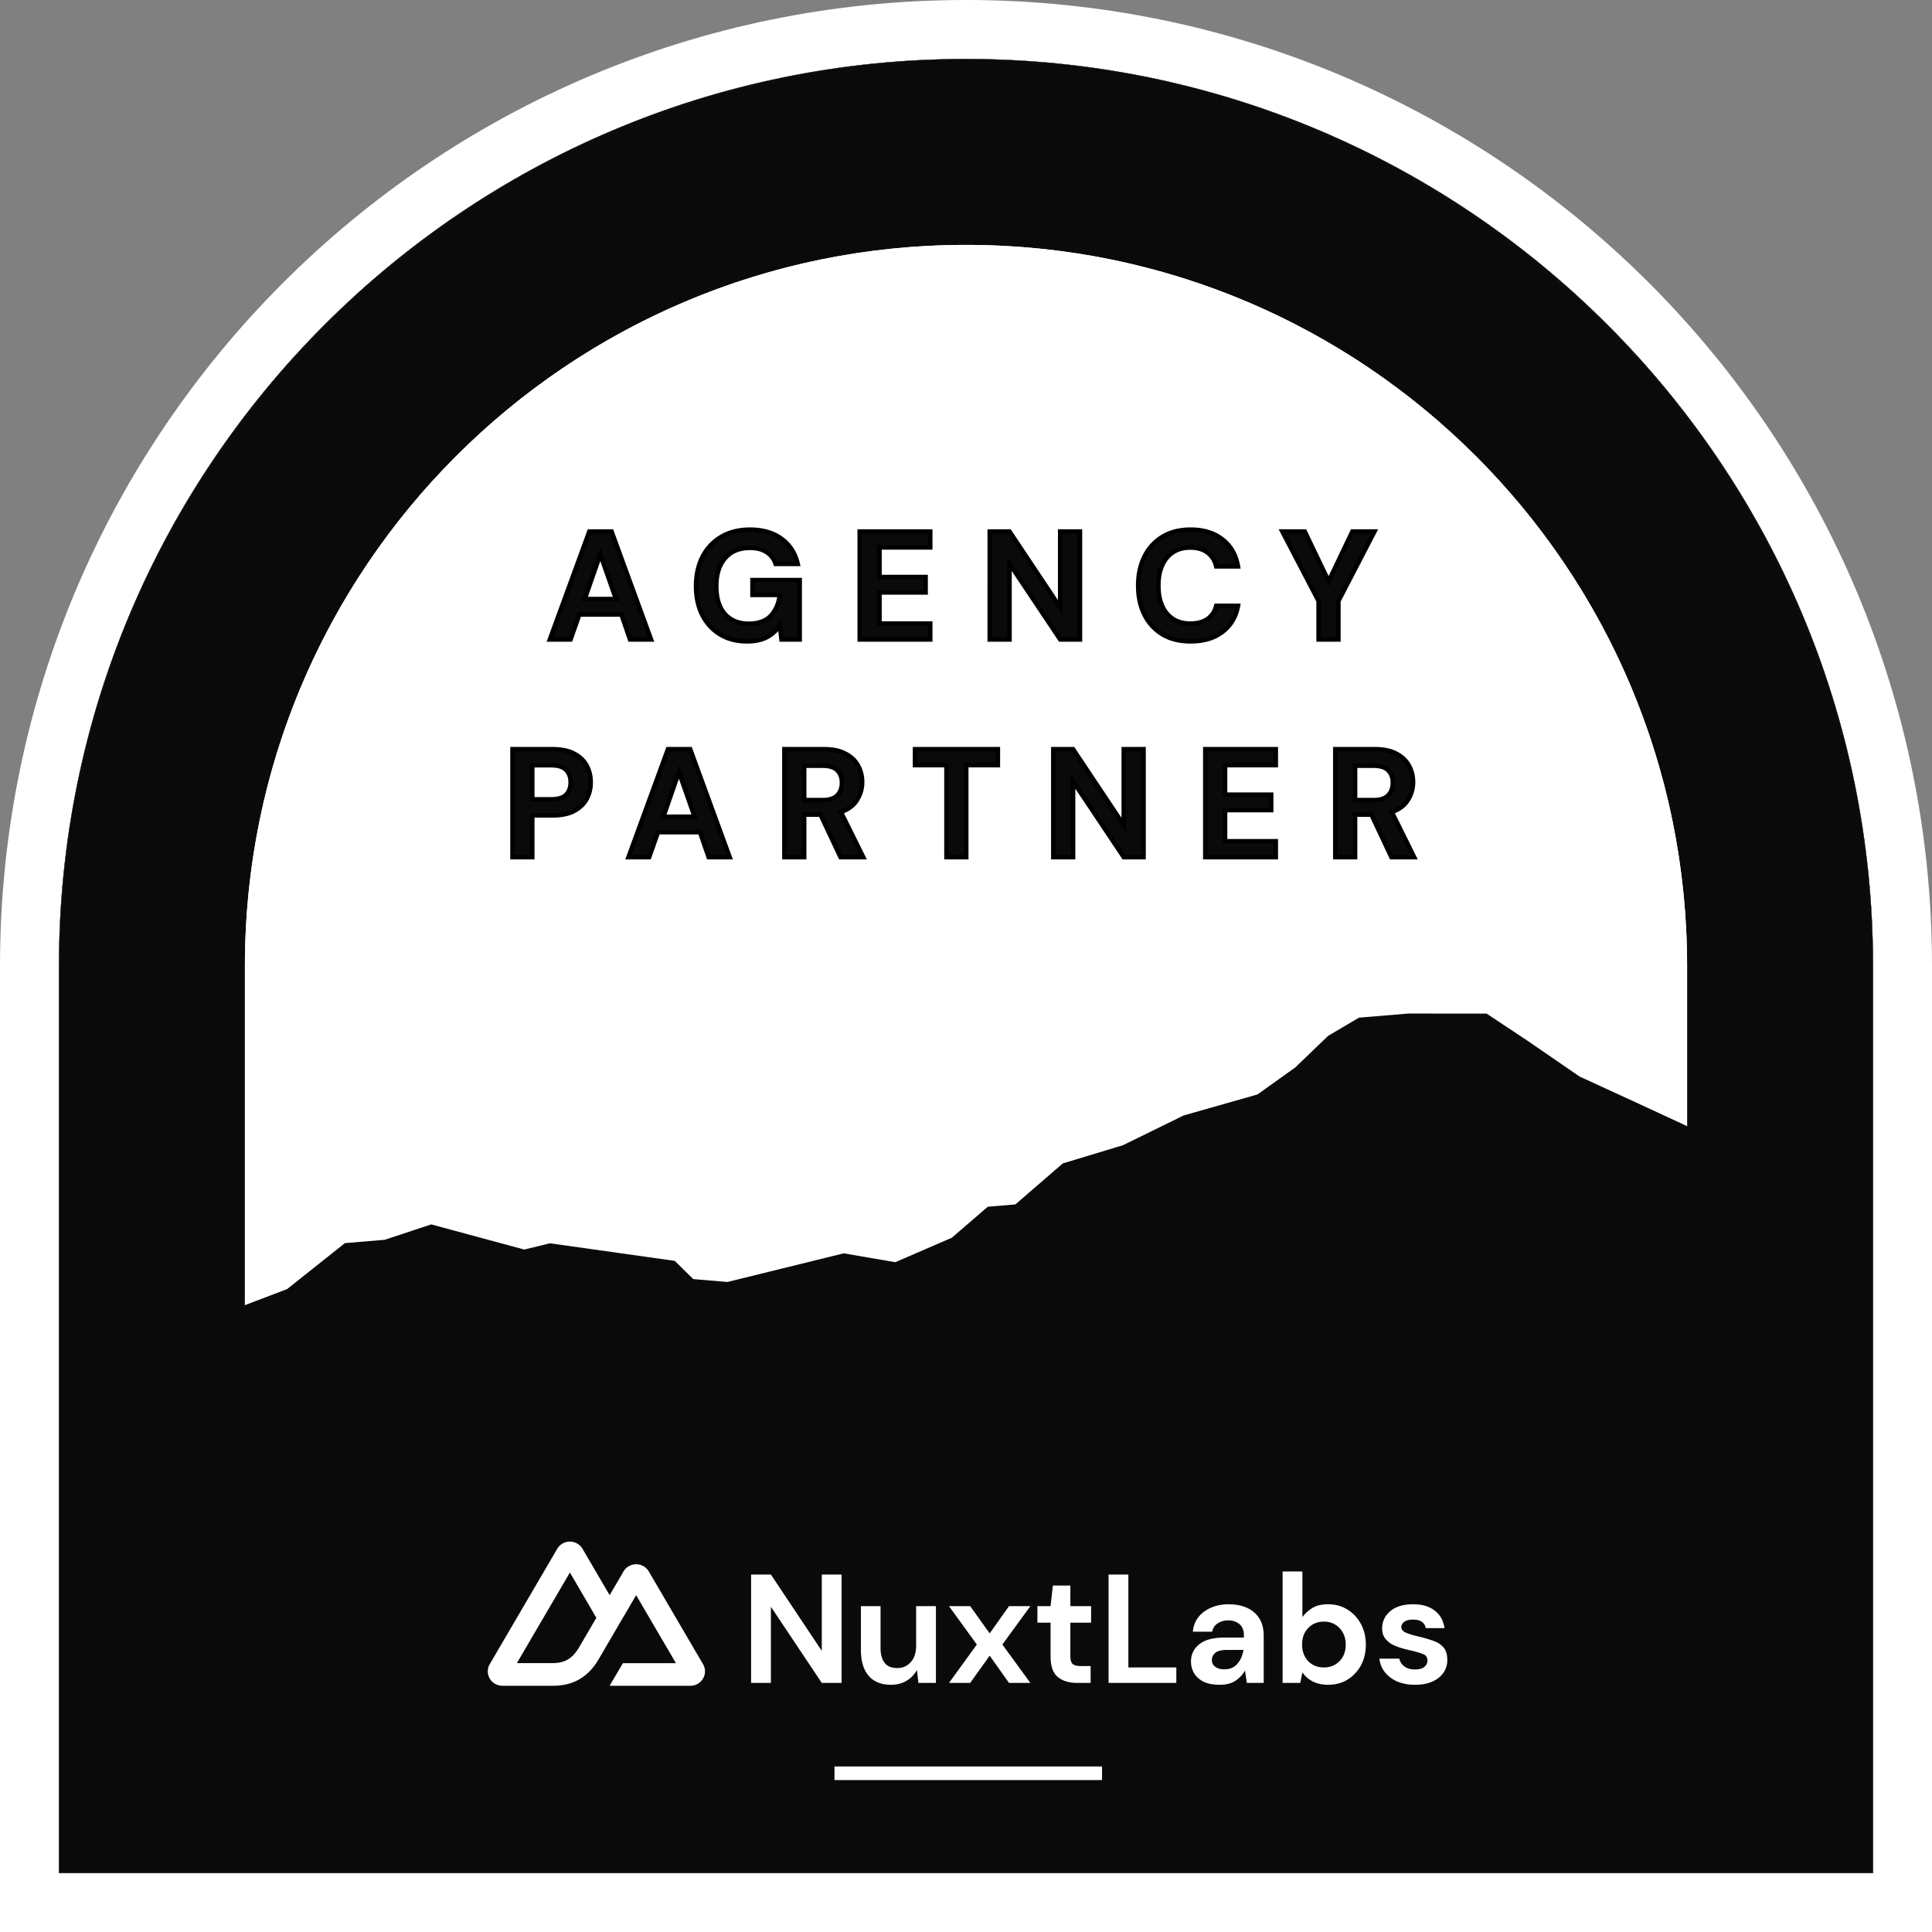 <svg width="426" height="426" fill="none" xmlns="http://www.w3.org/2000/svg"><rect width="100%" height="100%" fill="#808080" stroke="none"/><path fill-rule="evenodd" clip-rule="evenodd" d="M426 426H0V213C0 95.363 95.363 0 213 0s213 95.363 213 213v213ZM213 13C102.543 13 13 102.543 13 213v200h400V213c0-110.457-89.543-200-200-200Z" fill="#fff"/><mask id="a" style="mask-type:alpha" maskUnits="userSpaceOnUse" x="12" y="12" width="402" height="402"><path d="M413 413.5h.5V213c0-110.733-89.767-200.5-200.5-200.5S12.5 102.267 12.5 213v200.5H413Z" fill="#C4C4C4" stroke="#fff"/></mask><g mask="url(#a)"><path d="M33.5 213c0-99.135 80.365-179.5 179.5-179.5S392.5 113.865 392.5 213v179.5h-359V213Z" fill="#0A0A0B" stroke="#001E26" stroke-width="41"/><path d="M33.5 213c0-99.135 80.365-179.5 179.5-179.5S392.5 113.865 392.5 213v179.5h-359V213Z" fill="#fff" stroke="#0A0A0B" stroke-width="41"/><path d="M56.013 213c0-86.702 70.285-156.987 156.987-156.987S369.987 126.298 369.987 213v156.987H56.013V213Z" stroke="#fff" stroke-width="4.025"/><path d="M15 213c0-109.352 88.648-198 198-198s198 88.648 198 198v198H15V213Z" stroke="#fff" stroke-width="4"/><path d="M15.532 213C15.532 103.941 103.94 15.532 213 15.532c109.059 0 197.468 88.409 197.468 197.468v197.468H15.532V213Z" stroke="#0A0A0B" stroke-width="5.063"/></g><path d="m407.368 268.762-6.609-1.808-5.881 2.851-6.401-7.452-.437-5.228-16.386-8.978-10.962-5.075-12.372-5.683-11.54-7.931-8.996-5.965-17.336-.004-10.803.902-6.803 4.017-7.237 6.958-8.34 5.961-16.27 4.626-13.388 6.565-13.262 4.012-10.462 9.042-6.076.508-7.928 6.834-12.466 5.398-11.381-1.954-25.646 6.317-7.532-.642-4.075-4.016-27.517-3.873-5.663 1.38-20.52-5.547-10.253 3.398-8.777.733-12.75 10.141L45.507 291l-18.798 2.841L20 303v25l6.709 65.306h371.699l8.96-124.544ZM121.244 141l8.704-23.8h4.896l8.704 23.8h-4.624l-1.904-5.508h-9.282L125.8 141h-4.556Zm7.684-8.908h6.902l-3.468-9.894-3.434 9.894Zm35.739 9.316c-2.244 0-4.205-.51-5.882-1.53-1.678-1.02-2.981-2.437-3.91-4.25-.93-1.836-1.394-3.967-1.394-6.392 0-2.448.476-4.601 1.428-6.46.974-1.881 2.346-3.343 4.114-4.386 1.79-1.065 3.91-1.598 6.358-1.598 2.788 0 5.1.669 6.936 2.006 1.836 1.337 3.026 3.185 3.57 5.542h-4.862c-.363-1.111-1.02-1.972-1.972-2.584-.952-.635-2.176-.952-3.672-.952-2.38 0-4.216.759-5.508 2.278-1.292 1.496-1.938 3.559-1.938 6.188 0 2.629.634 4.669 1.904 6.12 1.292 1.428 3.037 2.142 5.236 2.142 2.153 0 3.774-.578 4.862-1.734 1.11-1.179 1.779-2.72 2.006-4.624h-6.018v-3.264h10.404V141h-4.012l-.34-3.128c-.771 1.133-1.734 2.006-2.89 2.618-1.156.612-2.63.918-4.42.918ZM189.57 141v-23.8h15.538v3.502h-11.186v6.528h10.166v3.4h-10.166v6.868h11.186V141H189.57Zm28.666 0v-23.8h4.352l11.186 16.762V117.2h4.352V141h-4.352l-11.186-16.728V141h-4.352Zm44.292.408c-2.403 0-4.465-.51-6.188-1.53-1.723-1.043-3.049-2.482-3.978-4.318-.929-1.859-1.394-4.001-1.394-6.426s.465-4.567 1.394-6.426c.929-1.859 2.255-3.309 3.978-4.352 1.723-1.043 3.785-1.564 6.188-1.564 2.856 0 5.191.714 7.004 2.142 1.836 1.405 2.981 3.389 3.434 5.95h-4.794c-.295-1.292-.929-2.301-1.904-3.026-.952-.748-2.221-1.122-3.808-1.122-2.199 0-3.921.748-5.168 2.244-1.247 1.496-1.87 3.547-1.87 6.154 0 2.607.623 4.658 1.87 6.154 1.247 1.473 2.969 2.21 5.168 2.21 1.587 0 2.856-.34 3.808-1.02.975-.703 1.609-1.666 1.904-2.89h4.794c-.453 2.448-1.598 4.363-3.434 5.746-1.813 1.383-4.148 2.074-7.004 2.074Zm28.226-.408v-8.466l-7.99-15.334h4.93l5.27 10.982L298.2 117.2h4.862l-7.956 15.334V141h-4.352Zm-177.747 48v-23.8h8.806c1.904 0 3.479.317 4.726.952 1.246.635 2.176 1.507 2.788 2.618.612 1.111.918 2.357.918 3.74 0 1.315-.295 2.527-.884 3.638-.59 1.088-1.508 1.972-2.754 2.652-1.247.657-2.845.986-4.794.986h-4.454V189h-4.352Zm4.352-12.75h4.182c1.518 0 2.606-.329 3.264-.986.68-.68 1.02-1.598 1.02-2.754 0-1.179-.34-2.097-1.02-2.754-.658-.68-1.746-1.02-3.264-1.02h-4.182v7.514ZM138.582 189l8.704-23.8h4.896l8.704 23.8h-4.624l-1.904-5.508h-9.282L143.138 189h-4.556Zm7.684-8.908h6.902l-3.468-9.894-3.434 9.894ZM172.962 189v-23.8h8.738c1.904 0 3.468.329 4.692.986 1.247.635 2.176 1.507 2.788 2.618.612 1.088.918 2.301.918 3.638a7.213 7.213 0 0 1-1.156 3.978c-.748 1.201-1.927 2.074-3.536 2.618l4.93 9.962h-4.998l-4.42-9.384h-3.604V189h-4.352Zm4.352-12.58h4.114c1.451 0 2.516-.351 3.196-1.054.68-.703 1.02-1.632 1.02-2.788 0-1.133-.34-2.04-1.02-2.72-.657-.68-1.734-1.02-3.23-1.02h-4.08v7.582ZM208.698 189v-20.298h-6.936V165.2h18.258v3.502h-6.97V189h-4.352Zm23.556 0v-23.8h4.352l11.186 16.762V165.2h4.352V189h-4.352l-11.186-16.728V189h-4.352Zm33.514 0v-23.8h15.538v3.502H270.12v6.528h10.166v3.4H270.12v6.868h11.186V189h-15.538Zm28.666 0v-23.8h8.738c1.904 0 3.468.329 4.692.986 1.246.635 2.176 1.507 2.788 2.618.612 1.088.918 2.301.918 3.638a7.22 7.22 0 0 1-1.156 3.978c-.748 1.201-1.927 2.074-3.536 2.618l4.93 9.962h-4.998l-4.42-9.384h-3.604V189h-4.352Zm4.352-12.58h4.114c1.45 0 2.516-.351 3.196-1.054.68-.703 1.02-1.632 1.02-2.788 0-1.133-.34-2.04-1.02-2.72-.658-.68-1.734-1.02-3.23-1.02h-4.08v7.582Z" fill="#0A0A0B"/><path d="m121.244 141-.469-.172-.246.672h.715v-.5Zm8.704-23.8v-.5h-.349l-.12.328.469.172Zm4.896 0 .47-.172-.12-.328h-.35v.5Zm8.704 23.8v.5h.716l-.246-.672-.47.172Zm-4.624 0-.472.163.116.337h.356v-.5Zm-1.904-5.508.473-.163-.117-.337h-.356v.5Zm-9.282 0v-.5h-.354l-.117.334.471.166ZM125.8 141v.5h.354l.118-.334-.472-.166Zm3.128-8.908-.472-.164-.23.664h.702v-.5Zm6.902 0v.5h.705l-.233-.665-.472.165Zm-3.468-9.894.472-.165-.474-1.353-.47 1.354.472.164Zm-10.648 18.974 8.704-23.8-.939-.344-8.704 23.8.939.344Zm8.234-23.472h4.896v-1h-4.896v1Zm4.427-.328 8.704 23.8.939-.344-8.704-23.8-.939.344Zm9.173 23.128h-4.624v1h4.624v-1Zm-4.151.337-1.904-5.508-.945.326 1.904 5.508.945-.326Zm-2.377-5.845h-9.282v1h9.282v-1Zm-9.753.334-1.938 5.508.943.332 1.938-5.508-.943-.332ZM125.8 140.5h-4.556v1h4.556v-1Zm3.128-7.908h6.902v-1h-6.902v1Zm7.374-.665-3.468-9.894-.944.33 3.468 9.894.944-.33Zm-4.412-9.893-3.434 9.894.945.328 3.434-9.894-.945-.328Zm26.895 17.844-.26.427.26-.427Zm-3.91-4.25-.446.226.001.002.445-.228Zm.034-12.852-.444-.23-.001.002.445.228Zm4.114-4.386.254.431.001-.001-.255-.43Zm13.294.408.294-.404-.294.404Zm3.57 5.542v.5h.628l-.141-.612-.487.112Zm-4.862 0-.475.155.112.345h.363v-.5Zm-1.972-2.584-.278.416.007.005.271-.421Zm-9.18 1.326.378.327.003-.003-.381-.324Zm-.034 12.308-.377.329.006.006.371-.335Zm10.098.408-.364-.343.364.343Zm2.006-4.624.496.059.067-.559h-.563v.5Zm-6.018 0h-.5v.5h.5v-.5Zm0-3.264v-.5h-.5v.5h.5Zm10.404 0h.5v-.5h-.5v.5Zm0 13.09v.5h.5v-.5h-.5Zm-4.012 0-.497.054.048.446h.449v-.5Zm-.34-3.128.497-.054-.147-1.35-.764 1.123.414.281Zm-2.89 2.618.234.442-.234-.442Zm-4.42.418c-2.166 0-4.034-.491-5.622-1.457l-.52.854c1.766 1.074 3.82 1.603 6.142 1.603v-1Zm-5.622-1.457c-1.596-.97-2.836-2.317-3.725-4.051l-.89.456c.97 1.892 2.336 3.379 4.095 4.449l.52-.854Zm-3.724-4.049c-.888-1.754-1.34-3.805-1.34-6.166h-1c0 2.49.477 4.7 1.448 6.618l.892-.452Zm-1.34-6.166c0-2.382.463-4.455 1.373-6.232l-.89-.456c-.994 1.94-1.483 4.174-1.483 6.688h1Zm1.372-6.23c.933-1.801 2.239-3.192 3.924-4.185l-.508-.862c-1.852 1.092-3.288 2.625-4.304 4.587l.888.46Zm3.925-4.186c1.701-1.012 3.729-1.528 6.103-1.528v-1c-2.522 0-4.733.549-6.614 1.668l.511.86Zm6.103-1.528c2.707 0 4.909.648 6.641 1.91l.589-.808c-1.939-1.413-4.361-2.102-7.23-2.102v1Zm6.641 1.91c1.732 1.262 2.859 3.002 3.378 5.25l.974-.224c-.569-2.467-1.823-4.421-3.763-5.834l-.589.808Zm3.865 4.638h-4.862v1h4.862v-1Zm-4.387.345c-.397-1.216-1.125-2.173-2.177-2.85l-.541.842c.852.547 1.439 1.313 1.768 2.318l.95-.31Zm-2.17-2.845c-1.056-.704-2.384-1.036-3.949-1.036v1c1.427 0 2.546.303 3.394.868l.555-.832Zm-3.949-1.036c-2.496 0-4.483.802-5.889 2.454l.762.648c1.178-1.385 2.862-2.102 5.127-2.102v-1Zm-5.887 2.451c-1.393 1.613-2.059 3.806-2.059 6.515h1c0-2.549.625-4.482 1.816-5.861l-.757-.654Zm-2.059 6.515c0 2.706.653 4.879 2.028 6.449l.752-.658c-1.164-1.331-1.78-3.238-1.78-5.791h-1Zm2.033 6.455c1.401 1.549 3.289 2.307 5.607 2.307v-1c-2.08 0-3.682-.67-4.865-1.977l-.742.67Zm5.607 2.307c2.24 0 4.013-.603 5.226-1.891l-.728-.686c-.964 1.024-2.432 1.577-4.498 1.577v1Zm5.226-1.891c1.197-1.27 1.901-2.918 2.138-4.908l-.993-.118c-.216 1.818-.849 3.253-1.873 4.34l.728.686Zm1.642-5.467h-6.018v1h6.018v-1Zm-5.518.5v-3.264h-1v3.264h1Zm-.5-2.764h10.404v-1h-10.404v1Zm9.904-.5V141h1v-13.09h-1Zm.5 12.59h-4.012v1h4.012v-1Zm-3.515.446-.34-3.128-.994.108.34 3.128.994-.108Zm-1.251-3.355c-.727 1.069-1.63 1.885-2.71 2.457l.468.884c1.231-.652 2.255-1.581 3.069-2.779l-.827-.562Zm-2.71 2.457c-1.062.562-2.448.86-4.186.86v1c1.843 0 3.404-.314 4.654-.976l-.468-.884Zm20.717.952h-.5v.5h.5v-.5Zm0-23.8v-.5h-.5v.5h.5Zm15.538 0h.5v-.5h-.5v.5Zm0 3.502v.5h.5v-.5h-.5Zm-11.186 0v-.5h-.5v.5h.5Zm0 6.528h-.5v.5h.5v-.5Zm10.166 0h.5v-.5h-.5v.5Zm0 3.4v.5h.5v-.5h-.5Zm-10.166 0v-.5h-.5v.5h.5Zm0 6.868h-.5v.5h.5v-.5Zm11.186 0h.5v-.5h-.5v.5Zm0 3.502v.5h.5v-.5h-.5Zm-15.038 0v-23.8h-1V141h1Zm-.5-23.3h15.538v-1H189.57v1Zm15.038-.5v3.502h1V117.2h-1Zm.5 3.002h-11.186v1h11.186v-1Zm-11.686.5v6.528h1v-6.528h-1Zm.5 7.028h10.166v-1h-10.166v1Zm9.666-.5v3.4h1v-3.4h-1Zm.5 2.9h-10.166v1h10.166v-1Zm-10.666.5v6.868h1v-6.868h-1Zm.5 7.368h11.186v-1h-11.186v1Zm10.686-.5V141h1v-3.502h-1Zm.5 3.002H189.57v1h15.538v-1Zm13.128.5h-.5v.5h.5v-.5Zm0-23.8v-.5h-.5v.5h.5Zm4.352 0 .416-.278-.149-.222h-.267v.5Zm11.186 16.762-.416.278.916 1.372v-1.65h-.5Zm0-16.762v-.5h-.5v.5h.5Zm4.352 0h.5v-.5h-.5v.5Zm0 23.8v.5h.5v-.5h-.5Zm-4.352 0-.416.278.149.222h.267v-.5Zm-11.186-16.728.416-.278-.916-1.369v1.647h.5Zm0 16.728v.5h.5v-.5h-.5Zm-3.852 0v-23.8h-1V141h1Zm-.5-23.3h4.352v-1h-4.352v1Zm3.936-.222 11.186 16.762.832-.556-11.186-16.762-.832.556Zm12.102 16.484V117.2h-1v16.762h1Zm-.5-16.262h4.352v-1h-4.352v1Zm3.852-.5V141h1v-23.8h-1Zm.5 23.3h-4.352v1h4.352v-1Zm-3.936.222-11.186-16.728-.832.556 11.186 16.728.832-.556Zm-12.102-16.45V141h1v-16.728h-1Zm.5 16.228h-4.352v1h4.352v-1Zm33.752-.622-.259.428.004.002.255-.43Zm-3.978-4.318-.447.224.001.002.446-.226Zm0-12.852-.447-.224.447.224Zm3.978-4.352-.259-.428.259.428Zm13.192.578-.31.393.006.004.304-.397Zm3.434 5.95v.5h.596l-.104-.587-.492.087Zm-4.794 0-.488.111.089.389h.399v-.5Zm-1.904-3.026-.309.393.01.008.299-.401Zm-8.976 1.122-.384-.32.384.32Zm0 12.308-.384.32.002.003.382-.323Zm8.976 1.19.29.407.002-.001-.292-.406Zm1.904-2.89v-.5h-.394l-.092.383.486.117Zm4.794 0 .492.091.109-.591h-.601v.5Zm-3.434 5.746-.301-.399-.002.001.303.398Zm-7.004 1.574c-2.331 0-4.302-.494-5.933-1.46l-.51.86c1.814 1.074 3.969 1.6 6.443 1.6v-1Zm-5.929-1.458c-1.641-.993-2.903-2.361-3.791-4.116l-.892.452c.97 1.917 2.36 3.428 4.165 4.52l.518-.856Zm-3.79-4.114c-.889-1.778-1.341-3.841-1.341-6.202h-1c0 2.49.477 4.711 1.447 6.65l.894-.448Zm-1.341-6.202c0-2.361.452-4.424 1.341-6.202l-.894-.448c-.97 1.939-1.447 4.16-1.447 6.65h1Zm1.341-6.202c.889-1.777 2.151-3.156 3.79-4.148l-.518-.856c-1.806 1.093-3.196 2.616-4.166 4.556l.894.448Zm3.79-4.148c1.63-.987 3.6-1.492 5.929-1.492v-1c-2.476 0-4.632.538-6.447 1.636l.518.856Zm5.929-1.492c2.771 0 4.989.691 6.695 2.035l.618-.786c-1.921-1.512-4.372-2.249-7.313-2.249v1Zm6.7 2.039c1.724 1.32 2.811 3.185 3.246 5.64l.984-.174c-.472-2.668-1.674-4.769-3.622-6.26l-.608.794Zm3.738 5.053h-4.794v1h4.794v-1Zm-4.307.389c-.318-1.397-1.014-2.513-2.093-3.316l-.597.802c.871.648 1.445 1.549 1.715 2.736l.975-.222Zm-2.082-3.308c-1.064-.836-2.453-1.229-4.117-1.229v1c1.509 0 2.659.355 3.499 1.015l.618-.786Zm-4.117-1.229c-2.326 0-4.198.798-5.552 2.424l.768.64c1.139-1.366 2.712-2.064 4.784-2.064v-1Zm-5.552 2.424c-1.344 1.612-1.986 3.79-1.986 6.474h1c0-2.529.604-4.454 1.754-5.834l-.768-.64Zm-1.986 6.474c0 2.684.642 4.862 1.986 6.474l.768-.64c-1.15-1.38-1.754-3.305-1.754-5.834h-1Zm1.988 6.477c1.356 1.602 3.227 2.387 5.55 2.387v-1c-2.075 0-3.649-.688-4.786-2.033l-.764.646Zm5.55 2.387c1.654 0 3.036-.354 4.098-1.113l-.581-.814c-.841.601-1.998.927-3.517.927v1Zm4.1-1.114c1.077-.777 1.777-1.845 2.098-3.179l-.972-.234c-.268 1.114-.838 1.972-1.711 2.601l.585.812Zm1.612-2.796h4.794v-1h-4.794v1Zm4.302-.591c-.432 2.336-1.516 4.137-3.243 5.438l.602.798c1.944-1.464 3.15-3.494 3.625-6.054l-.984-.182Zm-3.245 5.439c-1.707 1.301-3.927 1.972-6.701 1.972v1c2.937 0 5.387-.712 7.307-2.176l-.606-.796ZM290.754 141h-.5v.5h.5v-.5Zm0-8.466h.5v-.122l-.057-.109-.443.231Zm-7.99-15.334v-.5h-.825l.381.731.444-.231Zm4.93 0 .45-.216-.136-.284h-.314v.5Zm5.27 10.982-.451.216.452.943.45-.944-.451-.215ZM298.2 117.2v-.5h-.316l-.136.285.452.215Zm4.862 0 .444.23.378-.73h-.822v.5Zm-7.956 15.334-.444-.23-.056.108v.122h.5Zm0 8.466v.5h.5v-.5h-.5Zm-3.852 0v-8.466h-1V141h1Zm-.057-8.697-7.99-15.334-.887.462 7.99 15.334.887-.462Zm-8.433-14.603h4.93v-1h-4.93v1Zm4.479-.284 5.27 10.982.901-.432-5.27-10.982-.901.432Zm6.172 10.981 5.236-10.982-.903-.43-5.236 10.982.903.43ZM298.2 117.7h4.862v-1H298.2v1Zm4.418-.73-7.956 15.334.887.46 7.957-15.334-.888-.46Zm-8.012 15.564V141h1v-8.466h-1Zm.5 7.966h-4.352v1h4.352v-1ZM113.007 189h-.5v.5h.5v-.5Zm0-23.8v-.5h-.5v.5h.5Zm13.532.952.226-.446-.226.446Zm2.822 9.996.439.238.002-.004-.441-.234Zm-2.754 2.652.233.442.006-.003-.239-.439Zm-9.248.986v-.5h-.5v.5h.5Zm0 9.214v.5h.5v-.5h-.5Zm0-12.75h-.5v.5h.5v-.5Zm7.446-.986.353.354-.353-.354Zm0-5.508-.36.348.006.006.006.005.348-.359Zm-7.446-1.02v-.5h-.5v.5h.5ZM113.507 189v-23.8h-1V189h1Zm-.5-23.3h8.806v-1h-8.806v1Zm8.806 0c1.852 0 3.343.309 4.499.898l.453-.892c-1.337-.681-2.997-1.006-4.952-1.006v1Zm4.499.898c1.167.594 2.018 1.399 2.577 2.413l.876-.482c-.666-1.208-1.673-2.147-3-2.823l-.453.892Zm2.577 2.413c.567 1.031.856 2.193.856 3.499h1c0-1.459-.324-2.79-.98-3.981l-.876.482Zm.856 3.499c0 1.237-.277 2.368-.826 3.404l.883.468c.63-1.186.943-2.479.943-3.872h-1Zm-.824 3.4c-.537.991-1.379 1.81-2.554 2.451l.479.878c1.319-.719 2.312-1.668 2.954-2.853l-.879-.476Zm-2.548 2.448c-1.152.607-2.663.928-4.56.928v1c2.001 0 3.686-.337 5.027-1.044l-.467-.884Zm-4.56.928h-4.454v1h4.454v-1Zm-4.954.5V189h1v-9.214h-1Zm.5 8.714h-4.352v1h4.352v-1Zm0-11.75h4.182v-1h-4.182v1Zm4.182 0c1.571 0 2.822-.337 3.617-1.132l-.707-.708c-.519.519-1.444.84-2.91.84v1Zm3.617-1.132c.792-.793 1.167-1.848 1.167-3.108h-1c0 1.052-.306 1.833-.874 2.4l.707.708Zm1.167-3.108c0-1.279-.373-2.34-1.173-3.113l-.695.718c.56.542.868 1.316.868 2.395h1Zm-1.161-3.102c-.795-.822-2.048-1.172-3.623-1.172v1c1.462 0 2.385.33 2.904.868l.719-.696Zm-3.623-1.172h-4.182v1h4.182v-1Zm-4.682.5v7.514h1v-7.514h-1ZM138.582 189l-.469-.172-.246.672h.715v-.5Zm8.704-23.8v-.5h-.349l-.12.328.469.172Zm4.896 0 .47-.172-.12-.328h-.35v.5Zm8.704 23.8v.5h.716l-.246-.672-.47.172Zm-4.624 0-.472.163.116.337h.356v-.5Zm-1.904-5.508.473-.163-.116-.337h-.357v.5Zm-9.282 0v-.5h-.354l-.117.334.471.166ZM143.138 189v.5h.354l.118-.334-.472-.166Zm3.128-8.908-.472-.164-.23.664h.702v-.5Zm6.902 0v.5h.705l-.233-.665-.472.165Zm-3.468-9.894.472-.165-.474-1.353-.47 1.354.472.164Zm-10.648 18.974 8.704-23.8-.939-.344-8.704 23.8.939.344Zm8.234-23.472h4.896v-1h-4.896v1Zm4.427-.328 8.704 23.8.939-.344-8.704-23.8-.939.344Zm9.173 23.128h-4.624v1h4.624v-1Zm-4.151.337-1.904-5.508-.945.326 1.904 5.508.945-.326Zm-2.377-5.845h-9.282v1h9.282v-1Zm-9.753.334-1.938 5.508.943.332 1.938-5.508-.943-.332Zm-1.467 5.174h-4.556v1h4.556v-1Zm3.128-7.908h6.902v-1h-6.902v1Zm7.374-.665-3.468-9.894-.944.33 3.468 9.894.944-.33Zm-4.412-9.893-3.434 9.894.945.328 3.434-9.894-.945-.328ZM172.962 189h-.5v.5h.5v-.5Zm0-23.8v-.5h-.5v.5h.5Zm13.43.986-.236.441.009.005.227-.446Zm2.788 2.618-.438.241.002.004.436-.245Zm-.238 7.616-.421-.27-.003.006.424.264Zm-3.536 2.618-.16-.474-.542.183.254.513.448-.222Zm4.93 9.962v.5h.805l-.357-.722-.448.222Zm-4.998 0-.452.213.135.287h.317v-.5Zm-4.42-9.384.452-.213-.135-.287h-.317v.5Zm-3.604 0v-.5h-.5v.5h.5Zm0 9.384v.5h.5v-.5h-.5Zm0-12.58h-.5v.5h.5v-.5Zm7.31-1.054-.359-.348.359.348Zm0-5.508-.359.348.006.006.353-.354Zm-7.31-1.02v-.5h-.5v.5h.5ZM173.462 189v-23.8h-1V189h1Zm-.5-23.3h8.738v-1h-8.738v1Zm8.738 0c1.851 0 3.326.32 4.456.926l.473-.88c-1.319-.709-2.971-1.046-4.929-1.046v1Zm4.465.932c1.167.594 2.019 1.399 2.577 2.413l.876-.482c-.665-1.208-1.673-2.147-2.999-2.823l-.454.892Zm2.579 2.417c.567 1.008.854 2.135.854 3.393h1c0-1.417-.325-2.715-.982-3.883l-.872.49Zm.854 3.393a6.716 6.716 0 0 1-1.077 3.708l.842.54a7.717 7.717 0 0 0 1.235-4.248h-1Zm-1.08 3.714c-.675 1.084-1.749 1.894-3.272 2.408l.32.948c1.696-.574 2.98-1.509 3.801-2.828l-.849-.528Zm-3.56 3.104 4.93 9.962.896-.444-4.93-9.962-.896.444Zm5.378 9.24h-4.998v1h4.998v-1Zm-4.546.287-4.42-9.384-.904.426 4.42 9.384.904-.426Zm-4.872-9.671h-3.604v1h3.604v-1Zm-4.104.5V189h1v-9.384h-1Zm.5 8.884h-4.352v1h4.352v-1Zm0-11.58h4.114v-1h-4.114v1Zm4.114 0c1.521 0 2.744-.368 3.555-1.206l-.718-.696c-.549.567-1.456.902-2.837.902v1Zm3.555-1.206c.787-.813 1.161-1.876 1.161-3.136h-1c0 1.052-.306 1.848-.879 2.44l.718.696Zm1.161-3.136c0-1.24-.376-2.283-1.166-3.074l-.707.708c.569.569.873 1.34.873 2.366h1Zm-1.16-3.068c-.794-.821-2.035-1.172-3.59-1.172v1c1.437 0 2.35.329 2.871.868l.719-.696Zm-3.59-1.172h-4.08v1h4.08v-1Zm-4.58.5v7.582h1v-7.582h-1ZM208.698 189h-.5v.5h.5v-.5Zm0-20.298h.5v-.5h-.5v.5Zm-6.936 0h-.5v.5h.5v-.5Zm0-3.502v-.5h-.5v.5h.5Zm18.258 0h.5v-.5h-.5v.5Zm0 3.502v.5h.5v-.5h-.5Zm-6.97 0v-.5h-.5v.5h.5Zm0 20.298v.5h.5v-.5h-.5Zm-3.852 0v-20.298h-1V189h1Zm-.5-20.798h-6.936v1h6.936v-1Zm-6.436.5V165.2h-1v3.502h1Zm-.5-3.002h18.258v-1h-18.258v1Zm17.758-.5v3.502h1V165.2h-1Zm.5 3.002h-6.97v1h6.97v-1Zm-7.47.5V189h1v-20.298h-1Zm.5 19.798h-4.352v1h4.352v-1Zm19.204.5h-.5v.5h.5v-.5Zm0-23.8v-.5h-.5v.5h.5Zm4.352 0 .416-.278-.149-.222h-.267v.5Zm11.186 16.762-.416.278.916 1.372v-1.65h-.5Zm0-16.762v-.5h-.5v.5h.5Zm4.352 0h.5v-.5h-.5v.5Zm0 23.8v.5h.5v-.5h-.5Zm-4.352 0-.416.278.149.222h.267v-.5Zm-11.186-16.728.415-.278-.915-1.369v1.647h.5Zm0 16.728v.5h.5v-.5h-.5Zm-3.852 0v-23.8h-1V189h1Zm-.5-23.3h4.352v-1h-4.352v1Zm3.936-.222 11.186 16.762.832-.556-11.186-16.762-.832.556Zm12.102 16.484V165.2h-1v16.762h1Zm-.5-16.262h4.352v-1h-4.352v1Zm3.852-.5V189h1v-23.8h-1Zm.5 23.3h-4.352v1h4.352v-1Zm-3.937.222-11.186-16.728-.831.556 11.186 16.728.831-.556Zm-12.101-16.45V189h1v-16.728h-1Zm.5 16.228h-4.352v1h4.352v-1Zm29.162.5h-.5v.5h.5v-.5Zm0-23.8v-.5h-.5v.5h.5Zm15.538 0h.5v-.5h-.5v.5Zm0 3.502v.5h.5v-.5h-.5Zm-11.186 0v-.5h-.5v.5h.5Zm0 6.528h-.5v.5h.5v-.5Zm10.166 0h.5v-.5h-.5v.5Zm0 3.4v.5h.5v-.5h-.5Zm-10.166 0v-.5h-.5v.5h.5Zm0 6.868h-.5v.5h.5v-.5Zm11.186 0h.5v-.5h-.5v.5Zm0 3.502v.5h.5v-.5h-.5Zm-15.038 0v-23.8h-1V189h1Zm-.5-23.3h15.538v-1h-15.538v1Zm15.038-.5v3.502h1V165.2h-1Zm.5 3.002H270.12v1h11.186v-1Zm-11.686.5v6.528h1v-6.528h-1Zm.5 7.028h10.166v-1H270.12v1Zm9.666-.5v3.4h1v-3.4h-1Zm.5 2.9H270.12v1h10.166v-1Zm-10.666.5v6.868h1v-6.868h-1Zm.5 7.368h11.186v-1H270.12v1Zm10.686-.5V189h1v-3.502h-1Zm.5 3.002h-15.538v1h15.538v-1Zm13.128.5h-.5v.5h.5v-.5Zm0-23.8v-.5h-.5v.5h.5Zm13.43.986-.237.441.01.005.227-.446Zm2.788 2.618-.438.241.002.004.436-.245Zm-.238 7.616-.421-.27-.004.006.425.264Zm-3.536 2.618-.16-.474-.542.183.254.513.448-.222Zm4.93 9.962v.5h.805l-.357-.722-.448.222Zm-4.998 0-.453.213.136.287h.317v-.5Zm-4.42-9.384.452-.213-.135-.287h-.317v.5Zm-3.604 0v-.5h-.5v.5h.5Zm0 9.384v.5h.5v-.5h-.5Zm0-12.58h-.5v.5h.5v-.5Zm7.31-1.054-.36-.348.36.348Zm0-5.508-.36.348.006.006.354-.354Zm-7.31-1.02v-.5h-.5v.5h.5ZM294.934 189v-23.8h-1V189h1Zm-.5-23.3h8.738v-1h-8.738v1Zm8.738 0c1.85 0 3.326.32 4.455.926l.473-.88c-1.318-.709-2.971-1.046-4.928-1.046v1Zm4.465.932c1.167.594 2.018 1.399 2.577 2.413l.876-.482c-.666-1.208-1.673-2.147-2.999-2.823l-.454.892Zm2.579 2.417c.567 1.008.854 2.135.854 3.393h1c0-1.417-.325-2.715-.982-3.883l-.872.49Zm.854 3.393a6.716 6.716 0 0 1-1.077 3.708l.842.54a7.717 7.717 0 0 0 1.235-4.248h-1Zm-1.081 3.714c-.675 1.084-1.749 1.894-3.271 2.408l.32.948c1.696-.574 2.979-1.509 3.8-2.828l-.849-.528Zm-3.559 3.104 4.93 9.962.896-.444-4.93-9.962-.896.444Zm5.378 9.24h-4.998v1h4.998v-1Zm-4.546.287-4.42-9.384-.905.426 4.42 9.384.905-.426Zm-4.872-9.671h-3.604v1h3.604v-1Zm-4.104.5V189h1v-9.384h-1Zm.5 8.884h-4.352v1h4.352v-1Zm0-11.58h4.114v-1h-4.114v1Zm4.114 0c1.521 0 2.744-.368 3.555-1.206l-.719-.696c-.548.567-1.456.902-2.836.902v1Zm3.555-1.206c.787-.813 1.161-1.876 1.161-3.136h-1c0 1.052-.306 1.848-.88 2.44l.719.696Zm1.161-3.136c0-1.24-.376-2.283-1.167-3.074l-.707.708c.57.569.874 1.34.874 2.366h1Zm-1.161-3.068c-.794-.821-2.034-1.172-3.589-1.172v1c1.437 0 2.35.329 2.87.868l.719-.696Zm-3.589-1.172h-4.08v1h4.08v-1Zm-4.58.5v7.582h1v-7.582h-1Z" fill="#000"/><path d="M165.615 371.079v-23.897h4.366l11.223 16.831v-16.831h4.367v23.897h-4.367l-11.223-16.796v16.796h-4.366ZM196.443 371.489c-2.115 0-3.752-.66-4.912-1.98-1.137-1.32-1.706-3.255-1.706-5.804v-9.558h4.332v9.149c0 1.456.296 2.572.887 3.345.592.774 1.524 1.161 2.798 1.161 1.205 0 2.194-.432 2.968-1.297.796-.865 1.194-2.071 1.194-3.619v-8.739h4.366v16.932h-3.855l-.341-2.867a5.917 5.917 0 0 1-2.285 2.389c-.978.592-2.127.888-3.446.888ZM209.249 371.079l6.141-8.466-6.141-8.466h4.674l4.298 6.008 4.264-6.008h4.708l-6.175 8.466 6.175 8.466h-4.708l-4.264-6.008-4.298 6.008h-4.674ZM237.514 371.079c-1.774 0-3.195-.432-4.264-1.297-1.069-.865-1.604-2.401-1.604-4.609v-7.374h-2.899v-3.652h2.899l.512-4.541h3.855v4.541h4.571v3.652h-4.571v7.409c0 .819.17 1.388.512 1.706.363.296.978.444 1.842.444h2.115v3.721h-2.968ZM244.435 371.079v-23.897h4.367v20.484h10.575v3.413h-14.942ZM268.956 371.489c-1.456 0-2.65-.227-3.582-.683-.933-.478-1.626-1.104-2.081-1.877a4.961 4.961 0 0 1-.682-2.561c0-1.57.614-2.845 1.842-3.823 1.228-.979 3.07-1.468 5.526-1.468h4.298v-.41c0-1.161-.329-2.014-.989-2.56-.659-.547-1.478-.82-2.456-.82-.887 0-1.66.217-2.32.649-.659.41-1.069 1.024-1.228 1.843h-4.264c.114-1.229.523-2.298 1.228-3.209.728-.91 1.66-1.604 2.797-2.082 1.137-.501 2.411-.751 3.821-.751 2.411 0 4.31.603 5.697 1.809 1.387 1.207 2.081 2.913 2.081 5.121v10.412h-3.718l-.41-2.731a6.242 6.242 0 0 1-2.115 2.253c-.887.592-2.035.888-3.445.888Zm.989-3.414c1.251 0 2.217-.409 2.9-1.229.705-.819 1.148-1.832 1.33-3.038h-3.718c-1.16 0-1.99.216-2.491.649-.5.409-.75.921-.75 1.536 0 .66.25 1.172.75 1.536.501.364 1.16.546 1.979.546ZM292.84 371.489c-1.273 0-2.388-.239-3.343-.717a6.033 6.033 0 0 1-2.32-2.014l-.477 2.321h-3.889V346.5h4.366v10.07c.546-.751 1.263-1.411 2.149-1.98.91-.569 2.081-.853 3.514-.853 1.592 0 3.014.387 4.264 1.161 1.251.773 2.24 1.832 2.968 3.175.728 1.342 1.092 2.867 1.092 4.574 0 1.707-.364 3.232-1.092 4.575a8.385 8.385 0 0 1-2.968 3.141c-1.25.751-2.672 1.126-4.264 1.126Zm-.921-3.823c1.387 0 2.536-.467 3.446-1.4.909-.933 1.364-2.14 1.364-3.619s-.455-2.697-1.364-3.653c-.91-.956-2.059-1.434-3.446-1.434-1.41 0-2.57.478-3.479 1.434-.887.933-1.331 2.14-1.331 3.619s.444 2.697 1.331 3.653c.909.933 2.069 1.4 3.479 1.4ZM312.058 371.489c-1.501 0-2.82-.239-3.957-.717-1.137-.501-2.047-1.183-2.729-2.048-.683-.865-1.092-1.866-1.229-3.004h4.401c.137.66.5 1.229 1.092 1.707.614.455 1.398.682 2.354.682.955 0 1.648-.193 2.081-.58.454-.387.682-.831.682-1.331 0-.729-.319-1.218-.955-1.468-.637-.273-1.524-.535-2.661-.786a28.757 28.757 0 0 1-2.218-.58 11.46 11.46 0 0 1-2.081-.853 4.842 4.842 0 0 1-1.501-1.366c-.386-.569-.579-1.263-.579-2.082 0-1.503.591-2.766 1.773-3.79 1.206-1.024 2.889-1.536 5.049-1.536 2.002 0 3.594.466 4.776 1.4 1.205.933 1.922 2.219 2.149 3.857h-4.127c-.251-1.251-1.194-1.877-2.832-1.877-.819 0-1.455.159-1.91.478-.432.318-.648.717-.648 1.194 0 .501.329.899.989 1.195.659.296 1.535.569 2.627.82a31.11 31.11 0 0 1 3.24.921c1.001.319 1.797.808 2.388 1.468.592.638.887 1.559.887 2.766a4.757 4.757 0 0 1-.818 2.833c-.569.842-1.388 1.502-2.457 1.98-1.068.478-2.331.717-3.786.717ZM134.423 371.707h17.803c.565 0 1.121-.147 1.611-.426.489-.279.896-.68 1.179-1.164a3.151 3.151 0 0 0 .431-1.589 3.153 3.153 0 0 0-.433-1.589l-11.956-20.435a3.19 3.19 0 0 0-1.178-1.163 3.255 3.255 0 0 0-3.221 0 3.2 3.2 0 0 0-1.179 1.163l-3.057 5.228-5.977-10.224a3.193 3.193 0 0 0-1.179-1.163 3.252 3.252 0 0 0-3.221 0 3.2 3.2 0 0 0-1.179 1.163l-14.878 25.431a3.142 3.142 0 0 0-.001 3.178c.283.484.689.885 1.179 1.164.49.279 1.045.426 1.61.426h11.175c4.428 0 7.693-1.919 9.94-5.664l5.455-9.322 2.922-4.989 8.768 14.986h-11.69l-2.924 4.989Zm-12.653-4.994-7.798-.002 11.69-19.979 5.833 9.989-3.906 6.677c-1.492 2.43-3.187 3.315-5.819 3.315Z" fill="#fff"/><path d="M184 391h59" stroke="#fff" stroke-width="3"/></svg>
